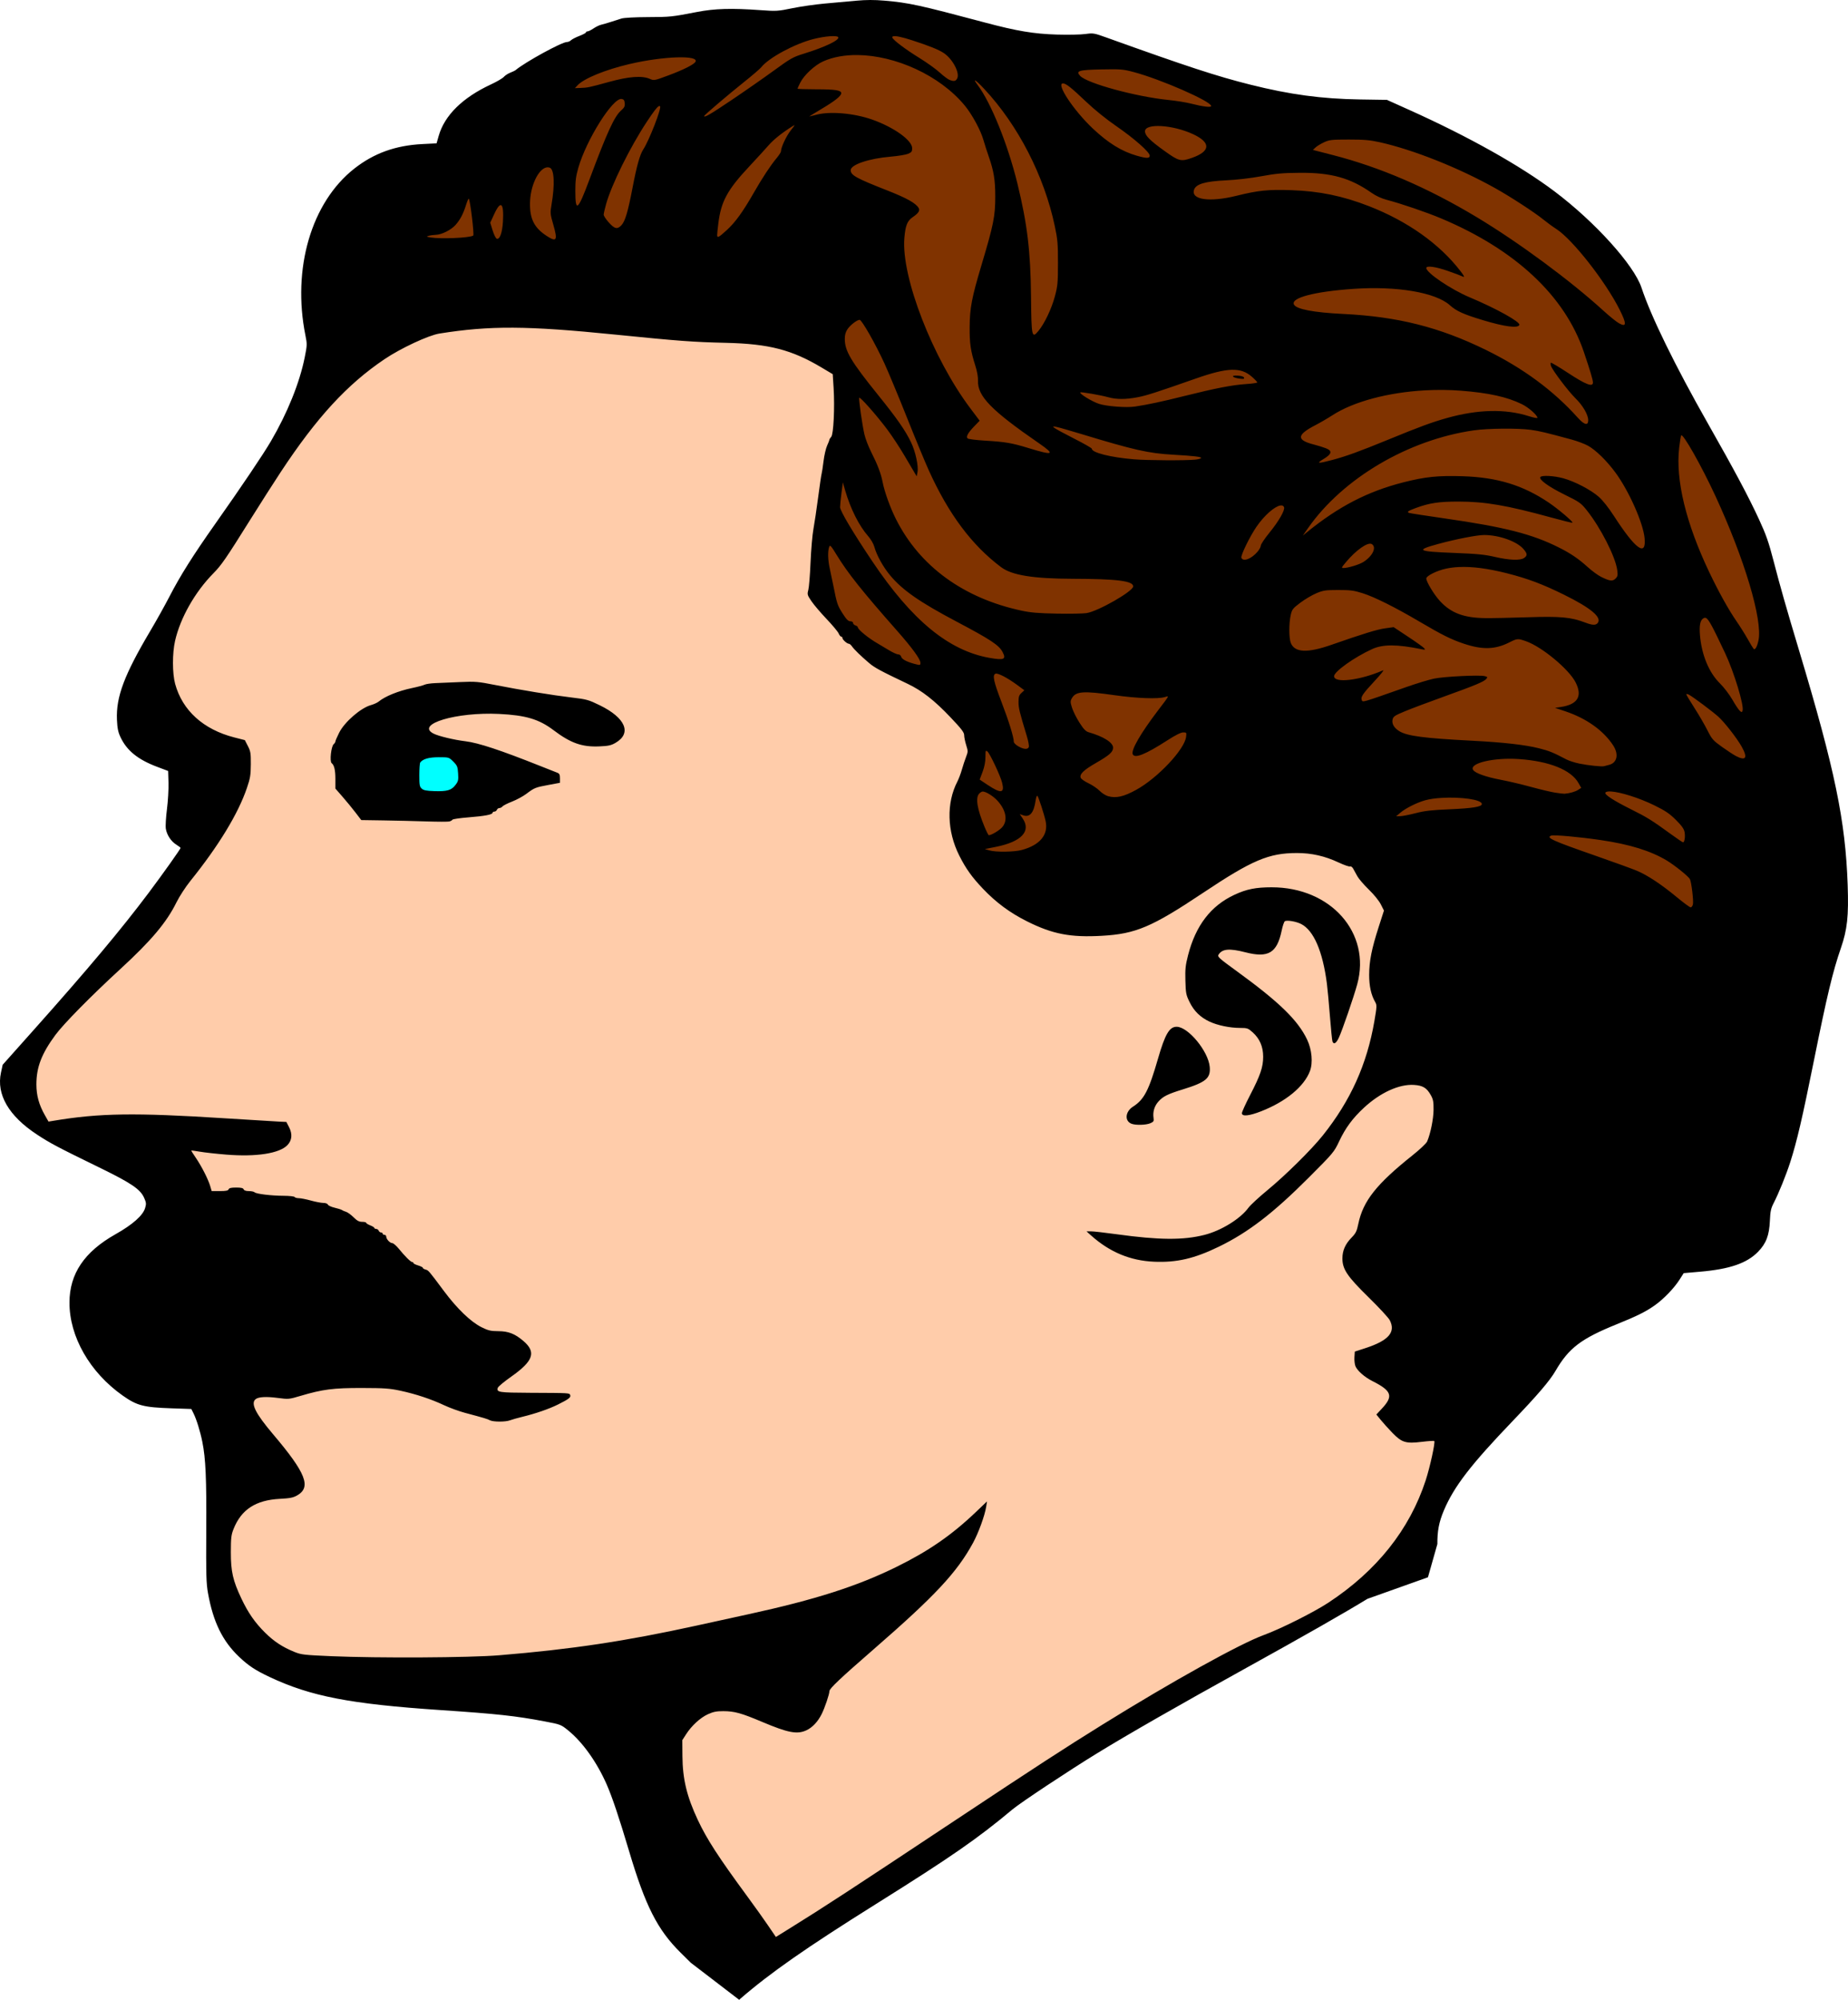 <?xml version="1.0" encoding="UTF-8" standalone="no"?>
<!-- Created with Inkscape (http://www.inkscape.org/) -->

<svg
   version="1.1"
   id="svg1791"
   width="2084.763"
   height="2255.545"
   viewBox="0 0 2084.763 2255.546"
   sodipodi:docname="man4.svg"
   inkscape:version="1.4 (e7c3feb100, 2024-10-09)"
   xmlns:inkscape="http://www.inkscape.org/namespaces/inkscape"
   xmlns:sodipodi="http://sodipodi.sourceforge.net/DTD/sodipodi-0.dtd"
   xmlns="http://www.w3.org/2000/svg"
   xmlns:svg="http://www.w3.org/2000/svg">
  <defs
     id="defs1795" />
  <sodipodi:namedview
     id="namedview1793"
     pagecolor="#ffffff"
     bordercolor="#000000"
     borderopacity="0.25"
     inkscape:showpageshadow="2"
     inkscape:pageopacity="0.0"
     inkscape:pagecheckerboard="0"
     inkscape:deskcolor="#d1d1d1"
     showgrid="false"
     inkscape:zoom="0.17"
     inkscape:cx="629.41176"
     inkscape:cy="847.05882"
     inkscape:window-width="1920"
     inkscape:window-height="1011"
     inkscape:window-x="0"
     inkscape:window-y="0"
     inkscape:window-maximized="1"
     inkscape:current-layer="layer1" />
  <g
     inkscape:groupmode="layer"
     id="layer1"
     inkscape:label="Layer 1"
     transform="translate(-66.928,-196.607)">
    <path
       style="fill:#00ffff"
       d="m 529.15,1039.94 c 0,0 -8.889,52.222 -2.222,55.556 6.667,3.333 48.889,13.333 55.556,12.222 6.667,-1.111 22.222,-20 22.222,-20 l -14.444,-34.444 z"
       id="path4" />
    <path
       style="fill:#803300"
       d="m 488.987,458.372 89.706,50 325,-16.176 147.059,-38.235 -38.235,77.941 1.471,63.235 6.274,87.582 -21.111,84.444 -8.889,93.333 29.444,43.333 36.667,36.667 83.333,38.889 46.111,24.444 -20,52.222 -11.667,59.444 25,55.556 c 0,0 72.778,1.111 75.556,-0.555 2.778,-1.667 159.444,-102.778 159.444,-102.778 l 173.889,-58.333 57.778,132.778 251.667,64.445 142.778,40.556 29.445,-193.333 -7.778,-162.222 -42.778,-136.667 -48.333,-78.889 -79.445,-161.667 -109.444,-114.444 -165,-70 -219.444,-47.222 -91.667,-36.667 -57.222,19.444 -196.667,-43.333 -140,6.111 -182.778,27.222 -41.111,60.556 -58.333,88.333 -65.556,16.111 z"
       id="path3" />
    <path
       id="path2"
       style="fill:#ffccaa"
       d="M 520.213 546.242 L 460.358 595.876 L 366.928 715.585 L 277.877 858.65 L 233.352 949.162 L 275.688 1042.593 L 291.746 1098.796 L 277.147 1170.33 L 239.92 1225.074 L 125.323 1350.621 L 88.096 1409.015 L 104.155 1459.38 L 131.891 1475.439 L 264.008 1533.103 L 318.024 1792.957 L 315.104 1929.455 L 320.942 2015.585 L 363.278 2055.732 L 436.272 2090.767 L 678.608 2103.177 L 740.651 2103.177 L 904.885 2413.396 L 958.168 2386.388 L 1250.139 2195.876 L 1623.862 1979.818 L 1663.278 1947.703 L 1707.803 1815.585 L 1682.256 1593.687 L 1717.293 1364.49 L 1672.768 1176.169 L 1578.608 1146.242 L 1499.045 1146.242 L 1320.213 1230.914 L 1231.891 1218.505 L 1159.629 1153.541 L 1150.869 1094.418 L 1173.496 1033.833 L 1134.08 984.927 L 1064.739 942.593 L 1010.723 902.447 L 990.285 867.41 L 996.125 788.578 L 1022.403 671.789 L 1007.074 595.148 L 899.045 561.57 L 520.213 546.242 z M 529.151 1039.941 L 590.262 1053.273 L 604.705 1087.718 C 604.705 1087.718 589.149 1106.607 582.483 1107.718 C 575.816 1108.829 533.595 1098.829 526.928 1095.496 C 520.261 1092.162 529.151 1039.941 529.151 1039.941 z " />
    <path
       id="path1"
       style="fill:#000000"
       d="m 1064.67,197.328 c -11.345,-0.988 -20.583,-0.963 -32,0.088 -8.828,0.812 -24.751,2.255 -35.385,3.205 -10.633,0.95 -27.051,3.314 -36.484,5.252 -16.373,3.363 -18.008,3.462 -36,2.172 -32.807,-2.352 -51.556,-1.808 -71.643,2.084 -28.491,5.52 -29.95,5.671 -55.777,5.773 -14.19,0.056 -26.584,0.732 -29.334,1.598 -2.619,0.825 -8.06,2.56 -12.094,3.857 -4.033,1.297 -8.969,2.73 -10.967,3.184 -1.998,0.454 -5.832,2.318 -8.52,4.143 -2.688,1.824 -5.704,3.316 -6.701,3.316 -0.998,0 -1.812,0.517 -1.812,1.148 0,0.632 -3.336,2.424 -7.414,3.984 -4.078,1.56 -8.322,3.746 -9.43,4.854 -1.108,1.108 -3.196,2.014 -4.641,2.014 -5.748,0 -46.887,22.509 -57.85,31.652 -0.733,0.612 -3.433,1.924 -6,2.914 -2.567,0.99 -5.867,3.14 -7.334,4.779 -1.467,1.639 -7.999,5.458 -14.518,8.484 -31.959,14.84 -52.284,34.832 -58.902,57.941 l -2.438,8.516 -16.07,0.814 c -30.363,1.542 -54.822,10.39 -76.922,27.824 -48.327,38.126 -70.116,112.671 -54.943,187.971 1.989,9.872 1.953,11.013 -0.793,24.727 -5.728,28.609 -19.486,62.74 -38.135,94.6 -8.81,15.05 -32.856,50.74 -62.736,93.111 -25.269,35.833 -39.468,58.362 -51.676,82 -5.113,9.9 -14.843,27.348 -21.623,38.773 -29.443,49.621 -38.826,74.614 -37.668,100.32 0.432,9.577 1.299,13.834 3.988,19.572 7.08,15.106 19.571,25.25 41.104,33.381 l 12.666,4.781 0.395,13.252 c 0.217,7.288 -0.565,20.726 -1.738,29.859 -1.173,9.134 -1.747,19.034 -1.275,22 1.119,7.042 5.924,14.333 11.863,18.004 2.616,1.617 4.756,3.28 4.756,3.697 0,1.174 -20.227,29.647 -35.775,50.359 -31.323,41.725 -68.411,85.971 -129.443,154.424 l -35.447,39.758 -1.906,8.762 c -5.375,24.718 8.689,48.956 40.572,69.92 14.923,9.812 23.166,14.171 70,37.016 36.485,17.797 46.611,24.642 50.945,34.441 2.355,5.323 2.488,6.752 1.07,11.482 -2.516,8.397 -14.157,18.687 -33.408,29.529 -35.188,19.817 -51.86,44.56 -51.922,77.057 -0.073,38.478 22.948,78.719 59.98,104.846 16.153,11.396 23.64,13.355 55.076,14.418 l 22.414,0.758 2.404,4.795 c 3.412,6.801 7.634,20.418 10.031,32.354 3.756,18.698 4.752,41.236 4.412,99.773 -0.292,50.241 -0.028,59.723 1.979,70.875 5.852,32.541 16.396,54.074 35.193,71.863 10.546,9.98 18.232,15.05 34.289,22.619 46.316,21.833 90.939,30.465 192.869,37.312 63.925,4.294 84.742,6.56 117.498,12.783 17.804,3.382 18.328,3.582 26.291,10.025 16.422,13.287 32.55,35.883 43.617,61.103 6.218,14.171 14.008,37.362 25.332,75.418 18.344,61.649 31.967,88.477 58.008,114.228 l 11.551,11.422 54.617,41.836 c 0.378,-0.373 0.517,-0.606 1.041,-1.06 33.829,-29.322 74.479,-57.71 153.377,-107.109 84.621,-52.983 114.472,-73.674 154,-106.742 9.085,-7.6 63.773,-43.848 95.334,-63.188 35.629,-21.833 92.335,-54.29 166,-95.016 68.252,-37.733 113.414,-63.549 139.107,-79.252 l 0.01,0.037 68.115,-24.275 -0.029,-0.199 c 0.02,0.017 0.037,0.022 0.057,0.039 l 10.588,-37.332 c -0.121,-14.208 1.656,-24.567 7.42,-38.113 11.452,-26.911 30.323,-51.407 77.504,-100.607 28.046,-29.246 41.836,-45.371 48.273,-56.443 15.139,-26.038 28.851,-36.44 69.887,-53.022 22.274,-9 32.257,-13.992 42.402,-21.203 9.883,-7.025 21.534,-19.134 27.732,-28.824 l 4.682,-7.322 18.459,-1.596 c 33.38,-2.887 52.755,-9.535 65.34,-22.42 9.217,-9.437 12.681,-18.517 13.416,-35.17 0.469,-10.637 1.164,-13.842 4.342,-20 5.621,-10.891 14.046,-31.698 18.633,-46.016 7.585,-23.678 13.54,-49.262 26.85,-115.318 14.623,-72.578 21.077,-99.485 30.18,-125.842 7.337,-21.245 8.955,-36.188 7.738,-71.492 -2.496,-72.391 -14.394,-129.822 -54.695,-264 -14.707,-48.966 -21.448,-72.601 -28.895,-101.332 -5.571,-21.494 -8.432,-29.663 -16.512,-47.137 -11.873,-25.678 -27.788,-55.526 -57.336,-107.531 -37.292,-65.635 -64.359,-120.945 -75.125,-153.512 C 1910.316,495.603 1866.322,446.888 1820.62,412.48 1782.091,383.474 1723.77,350.742 1657.42,320.887 l -25.865,-11.639 -30.135,-0.465 c -43.6,-0.672 -79.275,-5.482 -124.135,-16.736 -37.676,-9.452 -70.983,-20.36 -162.031,-53.061 -14.216,-5.106 -15.004,-5.237 -24,-3.996 -5.116,0.706 -19.502,0.981 -31.969,0.611 -26.063,-0.772 -45.24,-3.979 -81.332,-13.602 -74.178,-19.778 -85.555,-22.256 -113.283,-24.672 z m -61.736,40.176 c 5.174,-0.396 8.899,-0.109 9.574,0.984 1.973,3.193 -14.513,11.133 -38.639,18.609 -12.407,3.845 -14.964,5.285 -34,19.156 -11.321,8.25 -32.879,23.268 -47.906,33.373 -23.957,16.109 -30.678,20.012 -30.678,17.812 0,-0.95 27.43,-24.305 45.129,-38.424 9.226,-7.36 17.855,-14.755 19.176,-16.434 8.44,-10.729 37.631,-26.521 59.084,-31.963 6.464,-1.64 13.086,-2.719 18.26,-3.115 z m 71.611,0.035 c 2.565,-0.713 9.906,0.802 21.098,4.424 19.931,6.45 30.706,10.821 36.393,14.762 9.888,6.853 17.917,22.381 14.689,28.412 -1.691,3.159 -3.58,3.504 -8.645,1.578 -1.858,-0.707 -6.846,-4.456 -11.086,-8.334 -4.239,-3.878 -14.516,-11.25 -22.836,-16.383 -15.805,-9.75 -29.622,-20.152 -30.551,-22.998 -0.241,-0.738 0.082,-1.223 0.938,-1.461 z m -40.225,21.137 c 42.398,0.447 92.596,22.561 121.094,57.109 8.207,9.95 17.999,28.076 21.004,38.881 1.121,4.033 3.829,12.475 6.018,18.76 5.609,16.11 7.256,26.206 7.27,44.574 0.017,22.518 -1.845,31.747 -15.869,78.689 -10.619,35.545 -12.872,47.419 -13.027,68.645 -0.137,18.779 1.071,26.959 6.498,44 1.92,6.03 3.081,12.646 2.924,16.666 -0.681,17.375 15.012,33.472 68.748,70.52 18.825,12.978 16.412,14.105 -11.693,5.463 -18.647,-5.734 -26.369,-7.056 -49.016,-8.396 -10.092,-0.597 -18.999,-1.733 -19.791,-2.525 -1.998,-1.998 0.385,-6.283 7.697,-13.844 l 5.916,-6.115 -10.451,-13.885 c -42.531,-56.5 -78.125,-148.273 -74.494,-192.07 1.174,-14.165 3.274,-19.439 9.416,-23.639 6.691,-4.575 8.494,-7.45 6.59,-10.508 -3.379,-5.428 -13.418,-11.006 -35.285,-19.605 -35.412,-13.926 -41.248,-17.168 -41.248,-22.908 0,-6.178 20.609,-13.134 45.012,-15.193 8.256,-0.697 17.106,-2.141 19.666,-3.211 3.962,-1.655 4.656,-2.59 4.656,-6.271 0,-8.909 -20.251,-23.467 -44.867,-32.254 -20.371,-7.271 -47.762,-9.682 -63.133,-5.557 -4.033,1.083 -7.625,1.976 -7.979,1.984 -0.354,0.009 5.915,-3.885 13.93,-8.652 15.083,-8.972 22.049,-14.538 22.049,-17.615 0,-3.325 -6.786,-4.383 -28.088,-4.383 -11.686,0 -21.246,-0.32 -21.246,-0.711 0,-0.391 1.434,-3.543 3.188,-7.004 4.293,-8.471 16.425,-19.67 25.809,-23.826 11.307,-5.007 24.572,-7.266 38.705,-7.117 z m -203.783,2.629 c 14.358,-0.452 23.321,1.2 20.883,5.145 -1.861,3.012 -13.78,8.982 -30.033,15.043 -16.241,6.057 -16.66,6.136 -21.334,4.09 -8.854,-3.876 -23.616,-2.781 -46.1,3.42 -22.377,6.171 -24.234,6.56 -32.566,6.816 l -5.898,0.182 3.08,-3.279 c 7.236,-7.703 31.419,-17.562 58.717,-23.938 19.141,-4.47 38.894,-7.026 53.252,-7.479 z m 479.473,13.588 c 21.266,-0.408 23.955,-0.185 35.898,2.994 30.669,8.163 87.377,33.02 87.377,38.301 0,1.853 -9.128,0.756 -22.846,-2.746 -5.401,-1.379 -16.683,-3.198 -25.07,-4.043 -36.894,-3.715 -91.91,-18.698 -99.906,-27.209 -5.34,-5.684 -1.604,-6.795 24.547,-7.297 z m -142.502,12.705 c 1.464,0.904 4.921,4.142 9.793,9.355 38.172,40.855 67.565,97.979 79.541,154.584 3.205,15.148 3.622,19.983 3.598,41.797 -0.025,22.33 -0.358,25.894 -3.506,37.631 -3.725,13.889 -11.64,30.516 -18.473,38.805 -7.508,9.108 -7.96,7.038 -8.416,-38.572 -0.514,-51.369 -4.24,-82.246 -15.43,-127.879 -10.806,-44.069 -29.76,-90.917 -44.938,-111.072 -3.104,-4.122 -3.633,-5.552 -2.17,-4.648 z m 98.572,3.068 c 3.372,0 9.421,4.787 26.023,20.592 9.403,8.952 22.71,19.716 33.881,27.408 20.371,14.027 37.969,29.537 37.969,33.465 0,3.266 -3.408,3.28 -14.68,0.057 -16.904,-4.834 -32.029,-14.165 -49.326,-30.43 -21.825,-20.522 -42.088,-51.092 -33.867,-51.092 z m -497.934,17.557 c 2.446,0.346 3.231,1.394 3.555,4.746 0.338,3.495 -0.436,5.05 -4.123,8.287 -7.58,6.655 -15.786,24.548 -35.57,77.564 -13.324,35.705 -15.999,37.874 -16.035,12.996 -0.016,-11.272 0.678,-16.61 3.381,-26 9.117,-31.672 38.875,-78.997 48.793,-77.594 z m 41.816,8.223 c 0.695,-0.389 1.202,-0.344 1.594,0.047 1.936,1.936 -12.315,38.556 -18.918,48.611 -3.833,5.837 -7.386,18.481 -12.053,42.896 -5.239,27.413 -8.407,38.142 -12.586,42.615 -4.698,5.029 -7.792,4.267 -14.746,-3.633 -2.916,-3.313 -5.301,-7.002 -5.301,-8.197 0,-1.195 1.192,-6.478 2.65,-11.74 6.107,-22.037 27.128,-64.555 46.045,-93.131 7.445,-11.246 11.228,-16.303 13.314,-17.469 z m 153.176,21.617 c -0.208,0.592 -1.532,2.304 -4.135,5.602 -5.069,6.42 -11.051,19.193 -11.051,23.594 0,1.003 -2.182,4.429 -4.848,7.615 -6.924,8.277 -16.108,22.204 -25.805,39.127 -12.425,21.685 -20.787,33.249 -30.439,42.094 -9.193,8.424 -10.908,9.294 -10.908,5.537 0,-1.303 0.618,-7.297 1.373,-13.322 3.088,-24.629 10.186,-37.634 35.023,-64.168 8.215,-8.776 17.866,-19.324 21.447,-23.441 5.789,-6.654 14.721,-13.829 26.777,-21.512 1.863,-1.187 2.772,-1.717 2.564,-1.125 z m 414,0.762 c 10.7,0.64 24.277,3.788 35.795,9.148 20.171,9.388 19.754,19.2 -1.133,26.615 -12.751,4.527 -14.816,4.009 -31.408,-7.898 -16.198,-11.625 -21.773,-17.248 -21.773,-21.963 0,-4.672 7.82,-6.542 18.52,-5.902 z m 211.48,15.176 c 17.423,0 23.852,0.564 35.07,3.076 37.718,8.448 88.702,28.731 129.676,51.588 17.425,9.721 44.922,27.603 54.598,35.508 4.04,3.3 10.641,8.112 14.668,10.693 18.195,11.662 55.404,59.053 71.4,90.938 8.181,16.307 7.954,20.259 -0.879,15.295 -2.79,-1.568 -10.566,-7.859 -17.279,-13.979 -37.555,-34.237 -95.901,-77.303 -143.172,-105.68 -55.194,-33.133 -108.761,-56.228 -162.369,-70.004 l -22.285,-5.727 2.969,-2.789 c 1.633,-1.534 5.962,-4.17 9.619,-5.855 6.06,-2.793 8.544,-3.064 27.984,-3.064 z m -905.277,31.469 c 1.301,-0.26 2.6,-0.169 3.871,0.318 5.01,1.923 5.779,19.132 1.869,41.83 -1.574,9.14 -1.473,10.252 2.045,22.432 5.095,17.64 3.803,19.92 -7.248,12.797 -14.074,-9.072 -19.253,-19.082 -19.066,-36.846 0.208,-19.755 9.419,-38.714 18.529,-40.531 z m 849.943,6.037 c 35.325,-0.262 56.825,5.712 80.668,22.412 5.145,3.603 11.33,6.479 17.332,8.055 16.392,4.304 44.839,14.01 61.221,20.887 83.866,35.206 139.704,87.358 161.109,150.475 7.164,21.123 10.338,31.766 10.338,34.668 0,5.498 -7.994,2.432 -28.094,-10.777 -10.259,-6.742 -18.99,-11.92 -19.402,-11.508 -0.412,0.412 -0.362,1.969 0.111,3.459 1.521,4.791 19.474,28.58 27.516,36.461 8.535,8.364 14.535,18.679 14.535,24.986 0,6.361 -4.428,5.265 -11.762,-2.91 -27.494,-30.648 -61.685,-55.872 -103.572,-76.406 -52.492,-25.734 -99.682,-37.634 -161.065,-40.619 -33.287,-1.619 -52.725,-5.31 -55.527,-10.547 -4.043,-7.555 22.762,-14.656 66.912,-17.727 49.129,-3.416 92.873,3.995 108.963,18.461 7.376,6.632 15.393,10.243 37.568,16.922 24.394,7.348 39.479,9.285 40.811,5.24 1.123,-3.409 -26.327,-18.631 -56.156,-31.139 -20.869,-8.751 -48.838,-27.651 -48.838,-33.004 0,-2.965 10.357,-1.579 24.203,3.238 7.588,2.64 14.846,5.361 16.129,6.047 3.388,1.81 2.887,0.255 -1.928,-5.988 -23.582,-30.576 -59.504,-56.053 -102.957,-73.02 -29.521,-11.527 -56.036,-17.007 -87.447,-18.072 -26.567,-0.901 -37.457,0.213 -62.336,6.369 -30.037,7.432 -51.233,4.44 -47.688,-6.732 2.076,-6.543 12.38,-9.613 36.023,-10.736 12.16,-0.578 27.84,-2.394 40,-4.635 16.499,-3.04 24.083,-3.716 43.332,-3.859 z m -937.525,29.189 c 1.629,1.629 6.347,40.797 5.014,41.621 -4.265,2.636 -36.62,4.036 -48.154,2.084 -4.849,-0.821 -5.031,-0.988 -2,-1.852 1.833,-0.522 5.433,-1.015 8,-1.096 6.707,-0.21 17.322,-5.571 22.334,-11.279 5.231,-5.957 8.563,-12.338 11.744,-22.49 1.319,-4.208 2.697,-7.353 3.062,-6.988 z m 36.873,7.574 c 1.678,1.479 2.286,7.601 1.68,18.238 -0.719,12.605 -3.632,20.611 -7.027,19.309 -1.088,-0.418 -3.179,-4.646 -4.646,-9.396 l -2.666,-8.637 4.568,-9.893 c 3.667,-7.938 6.414,-11.101 8.092,-9.621 z M 1036.711,557.334 c 2.433,0 18.181,27.701 28.057,49.355 4.635,10.163 16.016,37.535 25.291,60.83 9.275,23.295 20.359,50.081 24.633,59.525 22.332,49.356 48.542,84.447 81.596,109.244 12.146,9.112 36.09,12.988 80.998,13.109 49.969,0.135 68,2.415 68,8.602 0,5.456 -39.359,27.986 -52.576,30.096 -3.716,0.593 -18.757,0.856 -33.424,0.586 -20.71,-0.382 -29.613,-1.124 -39.858,-3.32 -65.614,-14.069 -115.069,-50.115 -141.81,-103.361 -6.42,-12.784 -12.762,-30.358 -14.916,-41.334 -1.977,-10.073 -5.575,-19.581 -12.863,-34 -3.151,-6.233 -6.625,-15.233 -7.723,-20 -2.472,-10.738 -6.574,-39.432 -5.918,-41.4 0.618,-1.853 19.993,20.07 32.072,36.289 5.098,6.845 13.514,19.645 18.703,28.445 5.189,8.8 10.485,17.762 11.768,19.916 l 2.33,3.916 0.912,-4.857 c 1.253,-6.681 -2.275,-22.977 -7.215,-33.328 -6.381,-13.37 -15.787,-26.905 -36.832,-53 -31.096,-38.558 -37.982,-50.126 -37.982,-63.797 0,-4.506 0.915,-7.814 3.031,-10.955 3.159,-4.688 10.793,-10.561 13.726,-10.561 z m -390.982,8.875 c 29.933,0.173 65.157,2.737 114.854,7.742 72.219,7.274 88.185,8.461 125.371,9.322 48.456,1.122 74.186,7.779 107.949,27.928 l 12.451,7.43 0.986,15.686 c 1.384,22.016 -0.097,52.118 -2.705,55 -1.108,1.225 -2.016,2.663 -2.016,3.195 0,0.532 -1.172,3.539 -2.603,6.682 -1.431,3.142 -3.253,11.06 -4.049,17.594 -0.795,6.534 -1.784,12.991 -2.197,14.35 -0.413,1.359 -2.176,13.36 -3.918,26.668 -1.742,13.308 -4.122,29.296 -5.289,35.529 -1.167,6.233 -2.62,23.032 -3.229,37.332 -0.608,14.3 -1.748,28.401 -2.535,31.334 -1.349,5.032 -1.15,5.747 3.527,12.666 2.727,4.033 10.385,13.033 17.02,20 6.634,6.967 12.771,14.317 13.639,16.334 0.867,2.017 2.19,3.666 2.939,3.666 0.749,0 1.361,0.681 1.361,1.512 0,1.851 5.179,6.488 7.244,6.488 0.826,0 2.384,1.292 3.463,2.869 2.348,3.434 10.131,11.016 19.381,18.877 6.27,5.328 12.654,8.769 43.59,23.5 16.09,7.661 30.151,18.663 48.264,37.76 12.488,13.166 15.393,16.968 15.393,20.16 0,2.163 1.019,7.165 2.264,11.115 2.152,6.827 2.144,7.492 -0.162,13.451 -1.334,3.448 -3.451,9.868 -4.701,14.268 -1.25,4.4 -3.516,10.407 -5.035,13.35 -12.582,24.362 -11.776,56.013 2.129,83.613 7.404,14.696 14.257,24.288 26.674,37.336 14.947,15.707 30.674,27.31 50.166,37.01 28.624,14.244 48.654,18.08 84,16.086 38.201,-2.155 56.333,-9.846 114.066,-48.379 55.425,-36.992 74.165,-44.949 105.934,-44.982 16.485,-0.017 31.495,3.374 46.91,10.598 6.157,2.885 12.016,4.931 13.021,4.545 1.047,-0.402 2.593,0.689 3.615,2.553 0.982,1.79 3.096,5.635 4.699,8.543 1.603,2.908 7.414,9.651 12.912,14.982 5.788,5.612 11.487,12.637 13.535,16.686 l 3.539,6.992 -5.965,18.535 c -7.895,24.535 -10.681,38.534 -10.719,53.867 -0.031,12.764 2.206,22.832 6.873,30.934 1.904,3.305 1.824,5.052 -0.982,21.334 -8.433,48.932 -26.86,89.736 -58.287,129.066 -12.742,15.946 -42.041,44.893 -62.486,61.736 -9.533,7.854 -19.134,16.734 -21.334,19.736 -9.149,12.486 -30.609,25.737 -49.506,30.57 -23.855,6.101 -51.089,5.915 -98.943,-0.676 -13.447,-1.852 -26.648,-3.343 -29.334,-3.312 l -4.883,0.057 5.334,4.75 c 20.974,18.684 44.083,28.299 70.797,29.453 25.634,1.107 45.456,-3.485 73.203,-16.959 33.087,-16.067 61.337,-37.786 101.594,-78.111 27.577,-27.623 28.401,-28.612 34.127,-40.777 7.087,-15.058 15.198,-26.032 28.008,-37.895 18.346,-16.99 39.703,-26.719 56.326,-25.66 10.085,0.642 14.436,3.29 19.09,11.621 2.627,4.702 3.128,7.432 3.039,16.549 -0.101,10.335 -3.45,26.811 -7.242,35.629 -0.887,2.063 -8.184,8.979 -16.275,15.428 -40.945,32.631 -56.026,51.685 -61.375,77.549 -1.704,8.239 -2.826,10.533 -7.51,15.334 -7.177,7.357 -10.384,14.573 -10.42,23.459 -0.05,12.267 5.381,20.333 29.748,44.186 11.612,11.367 22.263,22.892 23.668,25.613 6.964,13.483 -1.327,22.995 -27.455,31.496 l -11.99,3.9 -0.414,6.357 c -0.228,3.496 0.293,8.062 1.156,10.146 2.107,5.087 10.265,12.27 18.877,16.619 22.157,11.19 24.19,17.013 10.896,31.225 l -6.189,6.619 5.152,6.346 c 2.834,3.49 8.76,10.045 13.17,14.566 10.494,10.758 14.972,12.092 33.156,9.877 7.226,-0.88 13.463,-1.275 13.861,-0.877 1.306,1.306 -4.886,29.615 -9.701,44.352 -18.152,55.551 -55.342,102.247 -109.965,138.076 -16.491,10.817 -53.781,29.486 -72.666,36.379 -26.983,9.849 -103.565,52.363 -182,101.039 -43.638,27.082 -74.868,47.371 -166.666,108.283 -119.589,79.353 -146.474,96.903 -186.543,121.777 l -15.209,9.443 -8.812,-12.953 c -4.847,-7.123 -15.43,-21.951 -23.518,-32.951 -32.476,-44.172 -45.592,-64.421 -55.719,-86.016 -12.427,-26.501 -17.159,-46.112 -17.375,-72.021 l -0.15,-18.037 4.264,-6.631 c 6.262,-9.736 16.024,-18.69 24.676,-22.637 6.014,-2.743 9.659,-3.468 17.334,-3.445 12.578,0.037 20.224,2.147 43.672,12.053 29.43,12.433 39.616,14.373 50.047,9.533 6.803,-3.156 12.897,-9.63 17.223,-18.293 3.573,-7.155 8.73,-22.391 8.76,-25.879 0.025,-2.923 12.115,-14.358 50.017,-47.309 69.121,-60.091 93.808,-86.516 111.947,-119.83 6.238,-11.456 13.286,-30.821 14.861,-40.822 l 0.945,-6 -12.588,12 c -27.462,26.181 -53.474,44.13 -89.832,61.984 -44.431,21.819 -91.363,36.812 -166.668,53.242 -10.267,2.24 -36.666,8.018 -58.666,12.84 -80.415,17.626 -141.019,26.734 -222.666,33.463 -33.436,2.756 -136.254,3.311 -189.334,1.023 -30.908,-1.332 -33.943,-1.686 -41.705,-4.856 -13.399,-5.471 -22.869,-11.702 -32.977,-21.697 -11.423,-11.296 -19.084,-22.328 -26.736,-38.504 -9.574,-20.238 -11.894,-30.439 -11.863,-52.162 0.024,-16.33 0.412,-19.632 3.1,-26.377 8.716,-21.872 25.013,-32.46 52.143,-33.871 11.406,-0.594 15.068,-1.317 19.523,-3.857 16.256,-9.27 9.984,-25.24 -27.062,-68.92 -19.885,-23.447 -25.572,-34.816 -19.809,-39.6 3.2,-2.656 11.944,-3.155 25.039,-1.43 12.104,1.594 12.613,1.548 25.682,-2.326 25.037,-7.422 37.031,-8.959 69.332,-8.891 25.304,0.053 31.257,0.477 43.334,3.08 17.508,3.774 34.57,9.432 49.289,16.344 6.257,2.938 16.777,6.785 23.377,8.549 21.993,5.876 25.437,6.904 28.307,8.44 3.633,1.944 17.699,1.978 22.607,0.055 2.064,-0.809 8.254,-2.565 13.754,-3.902 15.395,-3.743 30.396,-8.929 40.666,-14.057 12.007,-5.995 14.525,-7.947 13.543,-10.506 -0.93,-2.425 0.176,-2.362 -45.139,-2.572 -35.529,-0.165 -38.217,-0.584 -36.512,-5.691 0.453,-1.357 7.215,-6.967 15.027,-12.467 25.134,-17.695 28.57,-27.669 13.867,-40.254 -9.518,-8.147 -16.899,-11.051 -28.209,-11.098 -8.653,-0.036 -11.348,-0.662 -18.953,-4.406 -12.058,-5.936 -27.691,-20.954 -42.479,-40.805 -17.215,-23.11 -17.51,-23.453 -20.812,-24.295 -1.65,-0.421 -3,-1.276 -3,-1.9 0,-0.624 -2.401,-1.856 -5.334,-2.734 -2.933,-0.879 -5.334,-2.101 -5.334,-2.719 0,-0.617 -0.619,-1.123 -1.377,-1.123 -1.667,0 -8.123,-6.405 -15.121,-15 -2.836,-3.483 -6.15,-6.334 -7.365,-6.334 -2.614,0 -6.803,-4.524 -6.803,-7.348 0,-1.092 -0.9,-1.984 -2,-1.984 -1.1,0 -2,-0.601 -2,-1.334 0,-0.733 -0.836,-1.334 -1.857,-1.334 -1.022,0 -2.203,-0.9 -2.625,-2 -0.422,-1.1 -1.686,-2 -2.809,-2 -1.123,0 -2.043,-0.487 -2.043,-1.084 0,-0.596 -2.099,-1.909 -4.666,-2.916 -2.567,-1.007 -4.666,-2.318 -4.666,-2.914 0,-0.597 -2.031,-1.086 -4.512,-1.086 -3.454,0 -5.716,-1.204 -9.666,-5.144 -2.836,-2.829 -6.657,-5.602 -8.49,-6.162 -1.833,-0.56 -3.933,-1.466 -4.666,-2.014 -0.733,-0.548 -4.438,-1.724 -8.232,-2.613 -3.795,-0.889 -7.226,-2.468 -7.625,-3.508 -0.424,-1.104 -2.557,-1.891 -5.127,-1.891 -2.421,0 -8.733,-1.201 -14.025,-2.668 -5.293,-1.467 -11.396,-2.666 -13.562,-2.666 -2.166,0 -4.309,-0.601 -4.762,-1.334 -0.453,-0.733 -6.039,-1.35 -12.412,-1.373 -13.904,-0.049 -30.932,-2.104 -32.783,-3.955 -0.735,-0.735 -3.636,-1.338 -6.445,-1.338 -3.311,0 -5.38,-0.704 -5.877,-2 -0.56,-1.459 -2.855,-2 -8.482,-2 -5.627,0 -7.923,0.541 -8.482,2 -0.579,1.509 -3.016,2 -9.932,2 h -9.164 l -1.678,-5.666 c -2.284,-7.71 -9.619,-22.158 -16.076,-31.666 -2.934,-4.32 -5.334,-8.075 -5.334,-8.344 0,-0.269 4.349,0.272 9.666,1.201 5.317,0.93 18.755,2.423 29.863,3.32 33.914,2.739 59.998,-1.307 68.998,-10.701 5.175,-5.402 5.837,-12.461 1.889,-20.145 l -3.082,-6 -8,-0.359 c -4.4,-0.198 -32.001,-1.888 -61.334,-3.754 -101.724,-6.471 -141.402,-5.894 -193.488,2.812 l -5.488,0.918 -4.066,-7.143 c -6.696,-11.755 -9.623,-22.347 -9.623,-34.818 0,-19.363 5.854,-34.606 21.391,-55.699 9.305,-12.632 40.111,-43.9 73.277,-74.373 34.944,-32.106 52.25,-52.675 63.432,-75.398 3.2,-6.504 10.221,-17.293 15.617,-24 31.928,-39.686 53.848,-75.725 63.775,-104.852 3.744,-10.983 4.33,-14.529 4.412,-26.668 0.084,-12.518 -0.267,-14.703 -3.326,-20.65 l -3.422,-6.652 -11.846,-3.029 c -34.906,-8.929 -58.592,-30.362 -66.783,-60.43 -3.224,-11.835 -3.255,-34.601 -0.065,-48.57 5.915,-25.901 22.433,-55.016 43.139,-76.037 9.228,-9.369 14.173,-16.553 41.742,-60.631 11.237,-17.967 26.749,-42.234 34.469,-53.93 40.579,-61.476 74.761,-98.61 116.965,-127.064 18.276,-12.322 49.517,-26.895 61.889,-28.869 28.535,-4.552 53.177,-6.767 83.109,-6.594 z m 810.627,47.482 c 9.737,-0.305 16.576,2.329 22.824,7.828 3.358,2.956 6.106,5.832 6.106,6.393 0,0.56 -5.549,1.385 -12.332,1.832 -15.828,1.044 -34.609,4.677 -70.334,13.607 -25.039,6.259 -40.663,9.595 -55.334,11.816 -9.647,1.461 -32.103,-0.255 -40.666,-3.107 -8.001,-2.665 -22.364,-11.474 -20.975,-12.863 0.801,-0.801 22.422,2.937 31.598,5.463 9.239,2.544 19.571,2.546 32.943,0.01 10.126,-1.921 20.634,-5.294 65.955,-21.178 17.843,-6.253 30.478,-9.496 40.215,-9.801 z m 6.826,6.562 c -8.211,-0.517 -6.491,2.23 2.119,3.385 4.492,0.602 5.546,0.372 5.059,-1.105 -0.389,-1.18 -3.028,-2.018 -7.178,-2.279 z m 210.941,16.637 c 13.668,-0.776 27.547,-0.677 41.15,0.389 31.146,2.439 51.716,6.985 68.41,15.117 7.611,3.708 17.602,12.485 17.602,15.465 0,0.653 -4.362,-0.196 -9.693,-1.889 -26.466,-8.405 -57.469,-7.695 -92.42,2.119 -16.951,4.76 -30.985,9.928 -65.834,24.238 -32.268,13.251 -47.936,18.946 -63.357,23.027 -16.503,4.368 -18.645,4.146 -9.969,-1.031 9.359,-5.585 10.199,-9.133 2.859,-12.07 -2.872,-1.149 -9.053,-3.069 -13.736,-4.27 -19.9,-5.099 -19.489,-10.861 1.555,-21.771 5.461,-2.832 14.166,-7.895 19.346,-11.252 23.992,-15.548 63.085,-25.744 104.088,-28.072 z m -419.125,40.748 c 0.262,-0.163 1.397,0.033 3.621,0.457 2.567,0.489 15.167,4.083 28,7.986 59.392,18.062 75.911,21.793 103.334,23.344 24.735,1.399 33.307,2.475 31.766,3.984 -0.605,0.593 -3.5,1.317 -6.434,1.609 -11.306,1.127 -54.075,0.891 -69.332,-0.383 -26.255,-2.192 -47.334,-7.515 -47.334,-11.953 0,-0.695 -8.849,-5.751 -19.666,-11.236 -10.817,-5.485 -20.867,-10.932 -22.334,-12.105 -1.271,-1.017 -1.883,-1.54 -1.621,-1.703 z m 507.475,2.453 c 12.264,-0.102 24.343,0.333 31.623,1.346 9.639,1.341 16.928,3.08 45.857,10.947 6.233,1.695 14.423,4.765 18.201,6.822 8.887,4.839 21.428,17.098 31.348,30.641 15.204,20.757 31.119,56.644 32.721,73.787 2.006,21.462 -10.216,12.618 -34.531,-24.988 -6.119,-9.464 -12.703,-17.787 -17.166,-21.697 -9.04,-7.921 -26.909,-17.259 -39.932,-20.867 -10.582,-2.932 -24.587,-3.66 -26.014,-1.352 -1.746,2.826 9.48,10.941 27.191,19.656 17.009,8.37 18.629,9.505 25.121,17.613 15.604,19.487 32.468,52.539 34.457,67.533 0.783,5.899 0.518,7.216 -1.934,9.668 -3.293,3.293 -6.526,2.886 -16.459,-2.078 -3.481,-1.74 -10.217,-6.686 -14.969,-10.992 -10.242,-9.282 -19.218,-15.378 -32.342,-21.965 -30.378,-15.247 -61.255,-23.11 -129.027,-32.854 -20.533,-2.952 -38.444,-5.714 -39.801,-6.139 -3.34,-1.045 -1.636,-2.318 7.693,-5.742 14.977,-5.498 25.707,-7.107 47.441,-7.117 30.06,-0.014 54.853,4.222 104.422,17.838 13.175,3.619 24.198,6.337 24.494,6.041 1.024,-1.024 -16.287,-15.688 -27.064,-22.928 -28.991,-19.474 -57.84,-28.279 -96.754,-29.529 -27.813,-0.894 -42.342,0.609 -67.18,6.947 -40.111,10.235 -72.876,27.199 -108.564,56.207 l -4.646,3.775 5.979,-8.545 c 39.291,-56.147 113.162,-99.634 187.101,-110.146 8.02,-1.14 20.468,-1.78 32.733,-1.883 z m 200.988,7.623 c 1.841,-2.979 22.78,33.982 38.535,68.027 32.978,71.259 53.589,140.35 48.688,163.203 -1.568,7.309 -3.825,11.182 -5.508,9.445 -0.563,-0.581 -3.563,-5.557 -6.666,-11.057 -3.103,-5.5 -8.758,-14.5 -12.568,-20 -8.884,-12.822 -20.227,-33.227 -30.717,-55.256 -26.441,-55.527 -38.206,-104.194 -33.988,-140.594 0.797,-6.883 1.798,-13.079 2.225,-13.77 z m -945.699,52.951 2.49,8.668 c 5.996,20.866 15.741,40.296 26.109,52.062 3.022,3.43 6.032,8.625 6.93,11.959 2.516,9.344 9.819,22.57 17.703,32.061 13.885,16.714 33.248,30.199 75.143,52.334 38.331,20.252 47.824,26.531 51.836,34.289 4.299,8.313 1.685,9.474 -14.775,6.559 -45.971,-8.143 -87.56,-42.349 -132.029,-108.598 -22.056,-32.858 -36.549,-57.197 -36.549,-61.377 0,-2.077 0.706,-9.216 1.57,-15.865 z m 493.394,26.08 c 2.113,-0.387 3.65,0.192 4.32,1.939 1.252,3.262 -5.881,15.718 -16.4,28.643 -5.385,6.615 -9.791,13.178 -9.791,14.582 0,1.404 -1.624,4.482 -3.609,6.842 -6.947,8.256 -16.438,11.833 -18.342,6.914 -0.959,-2.477 9.542,-23.997 17.053,-34.947 8.899,-12.974 20.429,-22.813 26.77,-23.973 z m 230.129,33.287 c 16.721,0.029 36.588,7.061 44.092,15.607 4.683,5.334 4.884,7.524 0.945,10.283 -4.346,3.044 -16.571,2.603 -32.943,-1.188 -11.525,-2.668 -20.009,-3.493 -46.557,-4.529 -41.026,-1.601 -43.442,-3.004 -17.398,-10.098 20.119,-5.48 43.844,-10.09 51.861,-10.076 z m -126.762,10.258 c 5.704,3.569 0.796,13.763 -9.773,20.295 -4.6,2.843 -16.679,6.513 -21.922,6.66 -2.933,0.082 -2.782,-0.321 2.445,-6.564 11.587,-13.84 24.893,-23.116 29.25,-20.391 z m -611.359,1.928 c 0.976,-0.228 2.739,2.314 7.33,9.828 12.839,21.011 28.612,40.82 68.551,86.09 16.91,19.168 26.24,31.973 26.24,36.016 0,2.929 -0.278,2.969 -7.332,1.047 -8.503,-2.316 -13.684,-5.177 -14.41,-7.955 -0.388,-1.485 -1.827,-2.578 -3.395,-2.578 -1.496,0 -6.391,-2.25 -10.879,-5 -4.487,-2.75 -9.77,-5.907 -11.738,-7.018 -10.499,-5.922 -22.912,-16.009 -22.912,-18.619 0,-0.651 -1.199,-1.564 -2.666,-2.029 -1.467,-0.466 -2.668,-1.705 -2.668,-2.756 0,-1.108 -1.296,-1.91 -3.088,-1.91 -2.353,0 -4.436,-2.115 -8.746,-8.875 -5.7,-8.941 -6.401,-11.028 -10.23,-30.459 -1.156,-5.867 -3.047,-14.867 -4.203,-20 -2.181,-9.687 -2.445,-19.839 -0.643,-24.711 0.226,-0.61 0.464,-0.994 0.789,-1.07 z m 709.24,23.947 c 15.052,-0.768 32.902,1.555 54.635,7.053 23.228,5.876 39.992,12.172 64.246,24.129 30.437,15.005 43.182,25.741 37.986,32.002 -2.205,2.657 -5.965,2.498 -14.125,-0.604 -15.975,-6.072 -27.978,-7.18 -64.527,-5.953 -18.7,0.628 -40.354,1.066 -48.121,0.973 -24.152,-0.29 -38.59,-5.694 -50.984,-19.086 -6.751,-7.294 -15.561,-21.819 -15.561,-25.654 0,-2.907 12.068,-8.898 22.291,-11.064 4.436,-0.94 9.143,-1.539 14.16,-1.795 z m -135.785,25.9 c 13.763,-0.018 17.61,0.487 27.51,3.617 13.476,4.261 36.608,15.812 64.121,32.018 25.488,15.013 35.901,20.193 50.088,24.922 21.067,7.022 35.225,6.622 51.244,-1.447 9.029,-4.548 9.643,-4.59 19.014,-1.297 17.889,6.287 48.375,31.624 55.844,46.41 7.915,15.671 2.318,24.879 -16.859,27.74 l -6.371,0.951 11.705,3.926 c 23.694,7.945 42.869,21.608 53.826,38.355 6.72,10.27 4.475,20.043 -5.088,22.154 -2.035,0.45 -4.3,1.046 -5.033,1.324 -2.148,0.817 -17.892,-0.813 -28,-2.897 -5.133,-1.058 -11.733,-3.184 -14.666,-4.726 -14.835,-7.799 -19.195,-9.573 -30.693,-12.49 -15.714,-3.986 -40.158,-6.754 -75.975,-8.604 -53.682,-2.772 -72.758,-5.265 -81.645,-10.67 -5.988,-3.641 -8.779,-8.393 -7.73,-13.166 0.767,-3.491 2.315,-4.525 14.129,-9.428 7.297,-3.028 27.213,-10.514 44.258,-16.635 34.733,-12.474 44.836,-16.703 47.439,-19.855 1.556,-1.884 1.315,-2.277 -1.877,-3.078 -5.99,-1.503 -45.744,0.452 -57.092,2.809 -5.785,1.201 -19.886,5.482 -31.334,9.512 -51.645,18.181 -49.185,17.477 -50.353,14.432 -1.247,-3.249 1.4,-7.105 14.666,-21.354 6.714,-7.211 11.006,-12.588 9.539,-11.949 -26.125,11.371 -55.332,14.879 -55.332,6.646 0,-5.185 22.711,-21.369 42.969,-30.617 12.104,-5.526 28.011,-5.479 55.697,0.162 4.097,0.835 4.46,0.7 2.981,-1.1 -0.927,-1.128 -9.068,-6.941 -18.094,-12.92 l -16.41,-10.871 -9.713,1.379 c -9.179,1.302 -23.887,5.821 -60.764,18.676 -26.8,9.342 -40.948,8.708 -45.439,-2.041 -2.266,-5.423 -2.313,-22.38 -0.09,-31.955 1.405,-6.054 2.402,-7.309 10.85,-13.65 5.117,-3.841 13.214,-8.619 17.992,-10.621 7.813,-3.273 10.3,-3.643 24.688,-3.662 z m 414.822,31.549 c 3.284,1.493 7.821,10.504 21.645,39.719 10.059,21.257 21.666,59.587 19.643,64.861 -0.767,1.999 -1.017,2 -3.223,0.004 -1.315,-1.19 -5.054,-6.821 -8.307,-12.514 -3.254,-5.693 -9.568,-13.95 -14.037,-18.352 -12.353,-12.167 -20.548,-31.927 -22.467,-54.178 -0.929,-10.781 0.219,-16.878 3.58,-18.998 1.114,-0.703 2.071,-1.041 3.166,-0.543 z m -801.438,62.848 c 2.61,-1.001 13.262,4.508 24.1,12.465 l 8.424,6.186 -3.287,3.047 c -2.717,2.518 -3.287,4.302 -3.287,10.291 0,6.735 1.045,11.03 9.344,38.365 1.695,5.582 2.705,11.133 2.244,12.334 -1.154,3.008 -5.581,2.733 -11.74,-0.729 -2.85,-1.602 -5.182,-3.907 -5.182,-5.121 0,-5.183 -5.671,-23.537 -13.867,-44.877 -8.949,-23.301 -10.476,-30.53 -6.748,-31.961 z m -585.033,9.365 c -5.315,-0.445 -10.358,-0.316 -19.018,0.06 -10.267,0.447 -22.867,0.985 -28,1.197 -5.133,0.212 -10.533,1.005 -12,1.762 -1.467,0.757 -7.767,2.445 -14,3.75 -15.72,3.291 -30.59,9.326 -38,15.422 -1.467,1.207 -5.368,2.955 -8.668,3.885 -11.494,3.237 -29.67,19.033 -35.693,31.02 -2.368,4.713 -4.307,9.209 -4.307,9.992 0,0.783 -0.833,2.116 -1.852,2.961 -2.924,2.427 -4.799,19.571 -2.348,21.457 2.859,2.199 4.201,7.829 4.205,17.648 v 11.018 l 8.143,9.334 c 4.479,5.133 11.047,13.133 14.596,17.777 l 6.451,8.443 25.066,0.371 c 13.787,0.204 35.567,0.72 48.4,1.148 12.833,0.428 24.533,0.442 26,0.031 h 0.006 c 1.467,-0.411 3.022,-1.312 3.459,-2.004 0.436,-0.691 8.536,-1.867 18,-2.613 18.374,-1.448 27.207,-3.14 27.207,-5.209 0,-0.704 0.918,-1.279 2.041,-1.279 1.123,0 2.388,-0.9 2.811,-2 0.422,-1.1 1.687,-2 2.811,-2 1.124,0 2.709,-0.832 3.523,-1.848 0.814,-1.016 5.681,-3.479 10.814,-5.475 5.133,-1.996 12.333,-5.889 16,-8.652 9.187,-6.924 10.267,-7.359 25,-10.098 l 13,-2.416 v -5.119 c 0,-4.082 -0.607,-5.346 -3,-6.25 -1.65,-0.623 -10.2,-4.001 -19,-7.506 -45.19,-18 -70.022,-26.207 -84.666,-27.982 -12.916,-1.566 -30.281,-5.736 -35.975,-8.641 -20.736,-10.579 25.817,-24.534 73.975,-22.176 30.145,1.476 44.986,5.9 61.389,18.301 19.345,14.626 32.141,19.157 51.68,18.303 10.449,-0.457 13.354,-1.103 18.49,-4.113 18.408,-10.788 11.008,-28.137 -18.033,-42.283 -12.643,-6.159 -14.702,-6.73 -31.525,-8.725 -21.535,-2.554 -57.522,-8.435 -86.348,-14.111 -9.735,-1.917 -15.32,-2.936 -20.635,-3.381 z m 683.606,11.752 c 7.102,-0.512 18.124,0.615 36.053,3.162 24.8,3.524 48.612,4.401 56.35,2.074 5.206,-1.566 5.664,-2.464 -7.699,15.102 -19.434,25.545 -30.389,44.43 -28.551,49.219 2.058,5.363 14.09,0.59 39.121,-15.523 9.153,-5.892 15.244,-8.947 17.842,-8.947 3.82,0 3.923,0.166 3.244,5.229 -1.917,14.29 -32.19,46.337 -56.266,59.562 -14.078,7.733 -22.64,9.66 -31.713,7.141 -2.748,-0.763 -7.063,-3.515 -9.588,-6.115 -2.525,-2.6 -8.135,-6.404 -12.469,-8.453 -4.333,-2.049 -8.298,-4.814 -8.809,-6.145 -1.546,-4.028 3.273,-8.758 16.896,-16.586 15.61,-8.969 19.631,-12.546 19.631,-17.463 0,-5.736 -10.877,-12.587 -27.566,-17.361 -3.24,-0.927 -5.667,-3.453 -10.346,-10.766 -3.362,-5.254 -7.133,-12.789 -8.379,-16.742 -2.027,-6.429 -2.057,-7.561 -0.281,-10.725 2.246,-4.001 5.428,-6.15 12.529,-6.662 z m 680.709,2.143 c 0,-0.632 1.35,-0.437 3,0.436 4.484,2.37 26.792,19.058 33.127,24.781 7.075,6.392 20.965,24.219 26.363,33.836 7.037,12.536 4.829,16.34 -6.209,10.695 -2.721,-1.391 -9.9,-6.073 -15.953,-10.404 -10.245,-7.33 -11.4,-8.653 -16.697,-19.137 -3.13,-6.194 -9.727,-17.517 -14.66,-25.16 -4.933,-7.644 -8.971,-14.415 -8.971,-15.047 z m -790.317,64.18 c 0.302,-0.855 0.86,-0.57 1.881,0.268 2.823,2.316 14.59,27.283 16.576,35.17 3.026,12.018 -1.112,12.652 -16.371,2.508 l -8.945,-5.947 3.254,-8.649 c 2.15,-5.712 3.256,-11.407 3.256,-16.779 0,-3.721 0.047,-5.716 0.35,-6.57 z m -617.1,6.764 c 11.479,0 11.516,0.012 16.412,4.908 4.428,4.428 4.961,5.73 5.445,13.336 0.478,7.512 0.152,8.935 -3,13.068 -4.533,5.943 -9.375,7.351 -23.717,6.902 -9.069,-0.284 -12.206,-0.902 -14.334,-2.828 -2.386,-2.159 -2.721,-4.054 -2.703,-15.26 0.013,-7.036 0.461,-13.394 1,-14.127 2.983,-4.06 9.739,-6 20.896,-6 z m 1218.715,2.08 c 34.246,2.364 58.777,12.251 67.09,27.041 l 3.045,5.42 -3.498,2.291 c -3.136,2.055 -9.79,3.946 -15.268,4.338 -1.1,0.079 -5.901,-0.474 -10.668,-1.228 -4.767,-0.755 -17.065,-3.679 -27.332,-6.498 -10.267,-2.819 -25.486,-6.409 -33.818,-7.977 -16.905,-3.18 -29.19,-7.57 -31.391,-11.217 -4.557,-7.552 23.462,-14.129 51.84,-12.17 z m 103.98,36.555 c 10.512,0.706 31.294,7.102 48.721,15.656 12.392,6.083 17.039,9.223 24.227,16.373 6.605,6.571 9.132,10.109 9.815,13.75 0.952,5.075 -0.027,11.607 -1.732,11.56 -0.536,-0.015 -6.375,-3.949 -12.975,-8.742 -22.369,-16.244 -27.41,-19.39 -45.719,-28.51 -19.495,-9.711 -30.217,-16.669 -28.92,-18.768 0.717,-1.16 3.08,-1.556 6.584,-1.32 z m -709.019,0.033 c 3.656,0 12.018,5.245 16.801,10.539 9.578,10.602 11.642,22.044 5.328,29.547 -3.03,3.601 -12.158,9.113 -15.264,9.217 -0.482,0.016 -2.674,-4.32 -4.873,-9.637 -8.326,-20.131 -10.333,-32.49 -6.045,-37.228 1.214,-1.341 3.037,-2.438 4.053,-2.438 z m 61.682,4.838 c 1.335,1.459 7.537,20.5 9.283,28.494 3.347,15.326 -6.341,27.073 -26.893,32.607 -8.571,2.308 -29.087,2.596 -36.332,0.51 l -5.332,-1.537 12.541,-2.516 c 28.776,-5.773 39.913,-17.613 30.123,-32.02 l -3.334,-4.906 3.906,1.361 c 7.487,2.61 12.037,-2.79 14.037,-16.66 0.515,-3.572 1.416,-5.972 2,-5.334 z m 456.086,2.33 c 20.864,-1.248 45.307,1.708 45.307,6.994 0,3.06 -10.71,4.779 -36.666,5.885 -20.089,0.856 -27.956,1.76 -38,4.369 -6.967,1.81 -14.767,3.342 -17.334,3.402 l -4.666,0.109 4.666,-3.969 c 5.979,-5.085 18.757,-11.494 28.061,-14.072 5.122,-1.42 11.678,-2.303 18.633,-2.719 z m 123.484,42.578 c 2.949,-1.131 31.311,1.407 55.822,4.996 32.677,4.785 56.502,12.146 74.608,23.053 8.834,5.321 24.402,17.828 26.098,20.965 1.747,3.233 4.325,24.937 3.4,28.623 -0.453,1.806 -1.597,3.283 -2.543,3.283 -0.946,0 -7.984,-5.186 -15.641,-11.525 -17.226,-14.262 -32.888,-24.642 -44.812,-29.695 -5.01,-2.123 -25.91,-9.718 -46.443,-16.877 -49.341,-17.203 -56.592,-20.48 -50.488,-22.822 z m -315.35,58.273 c -17.956,0.023 -28.338,2.116 -41.938,8.455 -26.649,12.421 -43.703,34.653 -52.311,68.191 -2.905,11.32 -3.357,15.652 -3,28.695 0.39,14.247 0.738,16.011 4.809,24.277 4.97,10.093 12.137,17.072 22.498,21.906 8.963,4.182 22.838,7.069 34.109,7.098 8.507,0.021 9.298,0.296 14.543,5.024 7.886,7.109 11.765,16.123 11.781,27.375 0.017,11.687 -3.145,20.984 -14.768,43.428 -5.071,9.792 -9.219,18.943 -9.219,20.334 0,3.963 8.151,3.155 21.709,-2.152 27.842,-10.899 48.319,-27.75 55.01,-45.27 3.589,-9.399 2.248,-24.275 -3.219,-35.711 -10.496,-21.956 -31.616,-42.425 -80.092,-77.617 -19.327,-14.031 -21.208,-15.744 -19.779,-18.031 4.136,-6.623 12.208,-7.335 30.371,-2.678 25.833,6.624 35.586,0.781 40.85,-24.465 1.088,-5.22 2.693,-9.968 3.564,-10.555 2.307,-1.552 12.746,0.2 18.41,3.09 14.171,7.23 24.334,30.757 29.049,67.252 0.758,5.867 2.304,22.488 3.436,36.935 1.132,14.447 2.414,27.196 2.85,28.332 1.439,3.75 4.17,2.157 7.143,-4.166 3.846,-8.181 16.877,-46.04 20.803,-60.435 15.78,-57.867 -29.763,-109.397 -96.609,-109.312 z m -107.145,157.312 c -8.15,0 -13.024,8.335 -20.986,35.893 -10.431,36.102 -15.688,46.195 -28.24,54.207 -8.807,5.621 -9.699,16.228 -1.623,19.299 4.783,1.818 16.46,1.472 21.291,-0.631 3.593,-1.564 4.045,-2.33 3.516,-5.939 -0.992,-6.76 0.89,-13.246 5.299,-18.268 5.274,-6.007 10.397,-8.579 27.73,-13.93 26.189,-8.084 31.58,-12.621 30.34,-25.527 -1.699,-17.686 -24.389,-45.103 -37.326,-45.103 z" />
  </g>
</svg>
